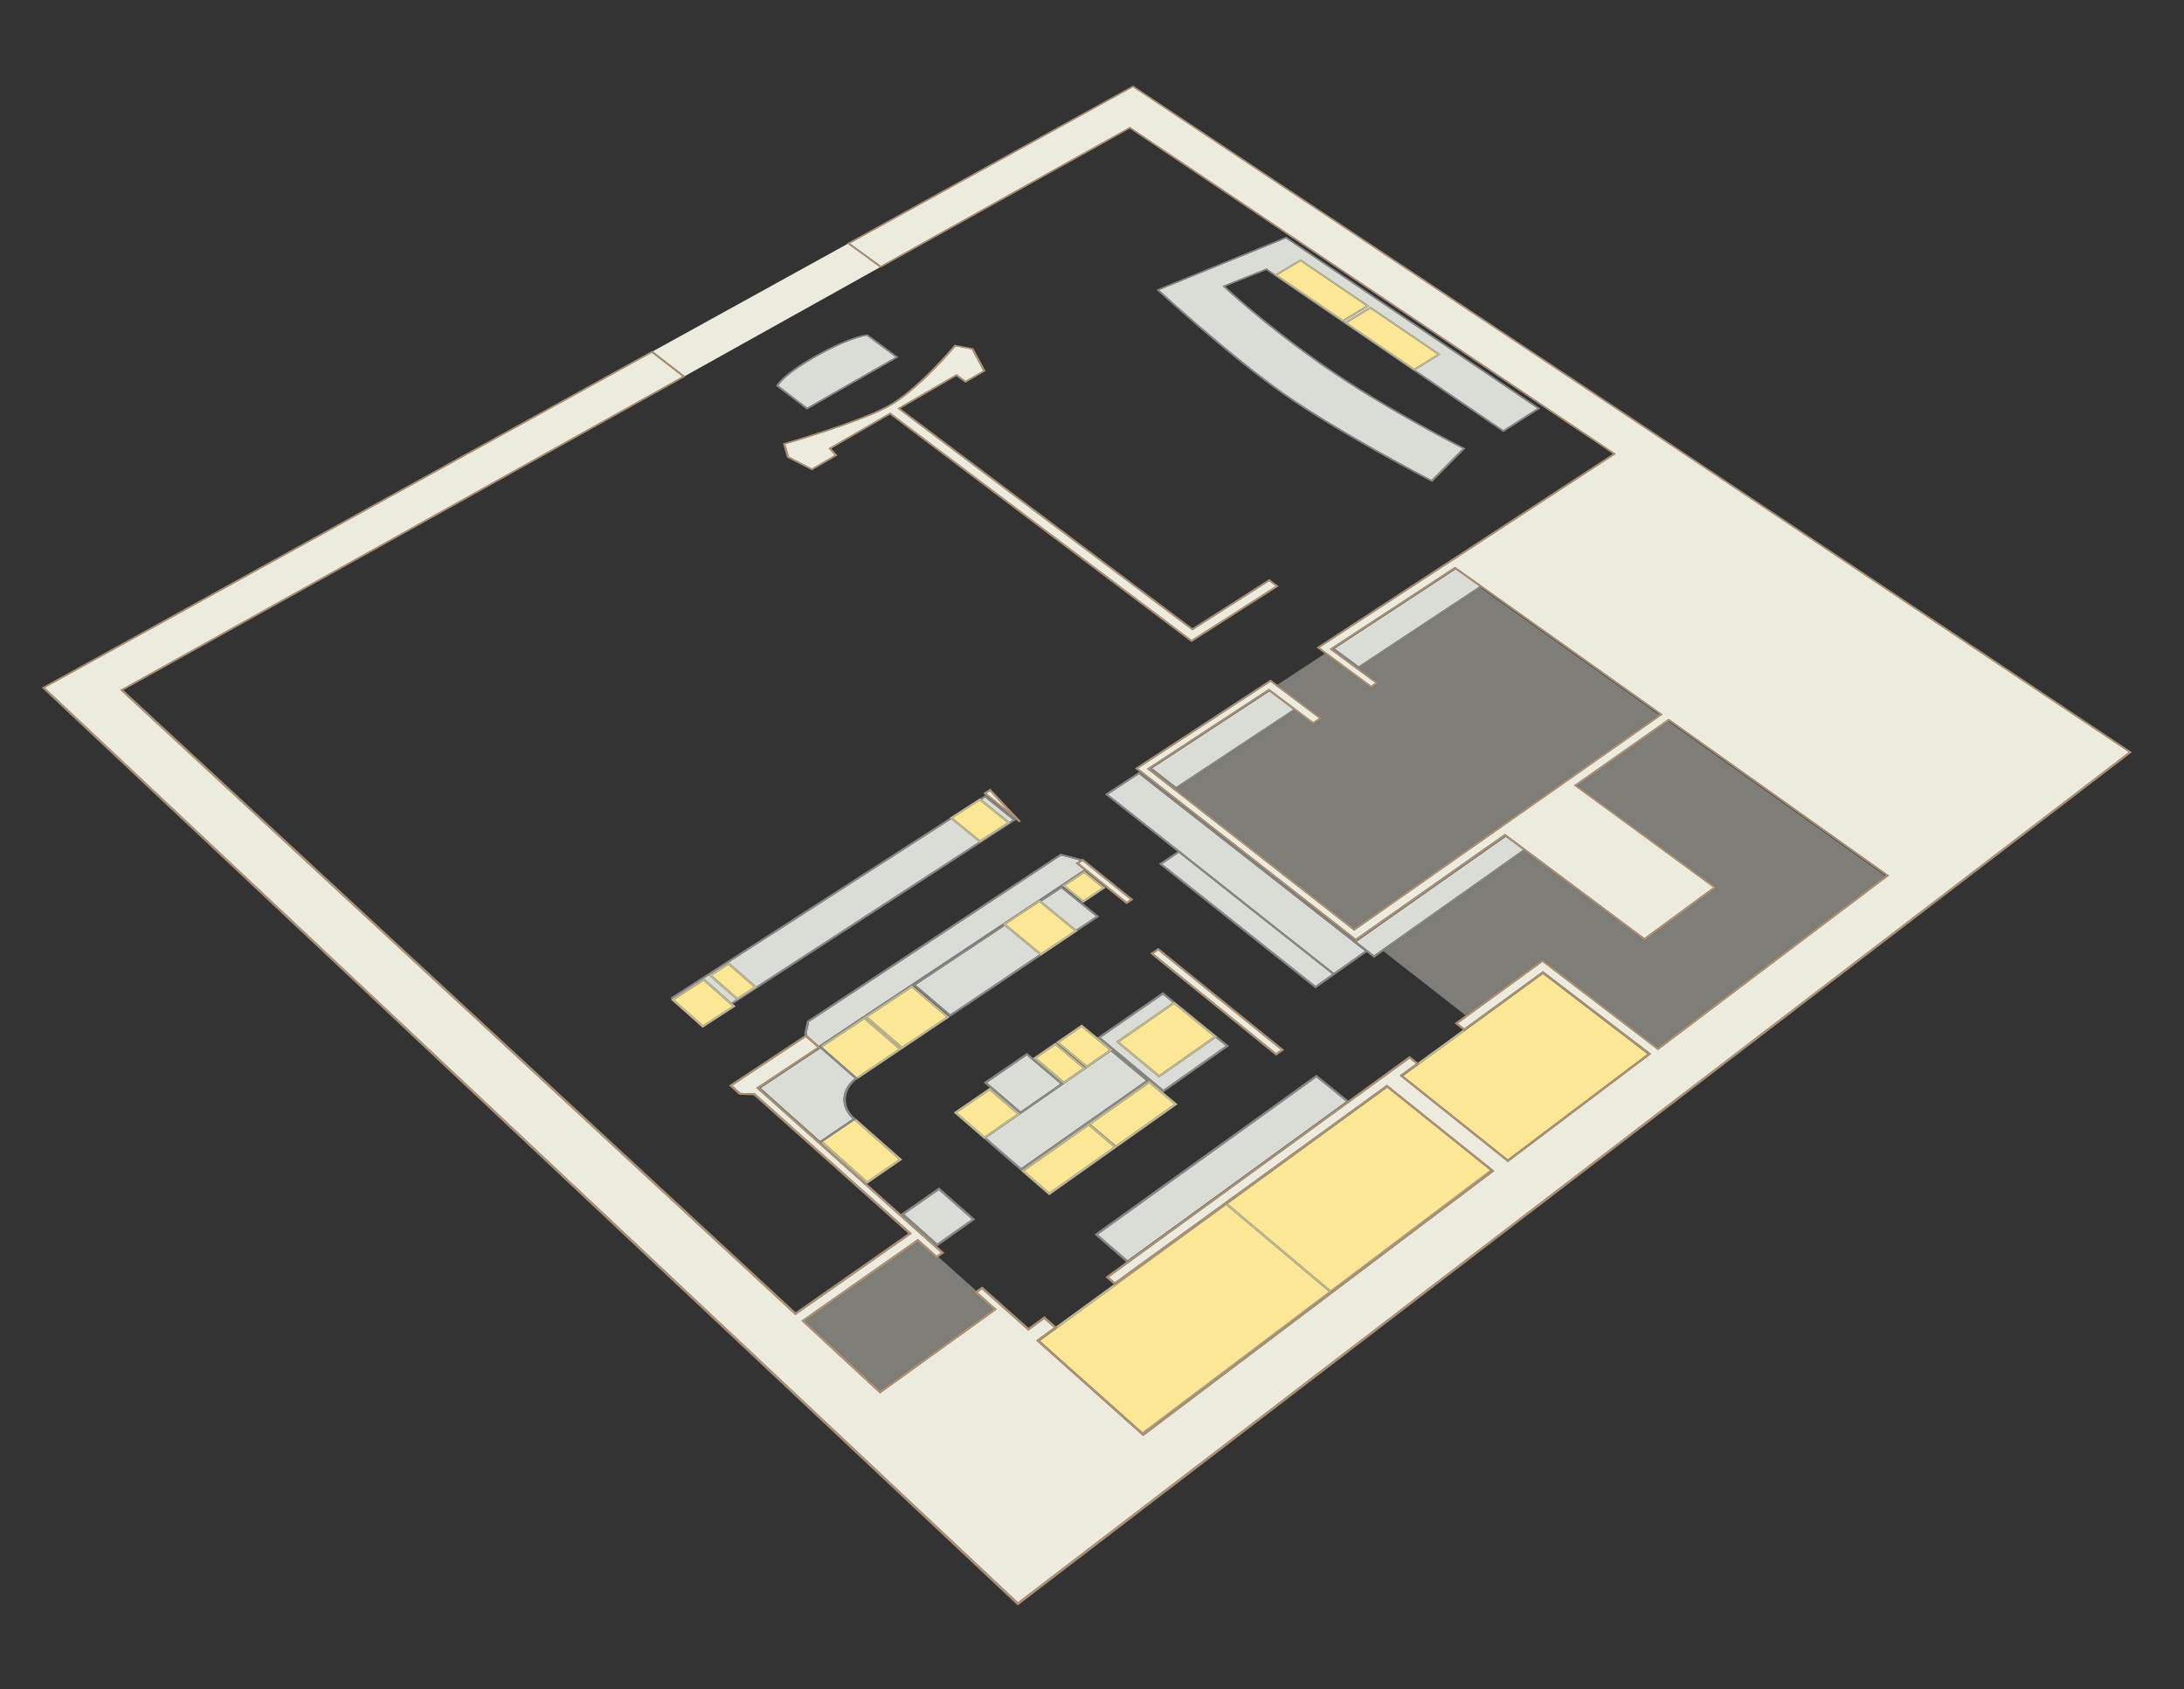<?xml version="1.0" encoding="utf-8"?>
<!-- Generator: Adobe Illustrator 15.0.0, SVG Export Plug-In . SVG Version: 6.00 Build 0)  -->
<!DOCTYPE svg PUBLIC "-//W3C//DTD SVG 1.1//EN" "http://www.w3.org/Graphics/SVG/1.1/DTD/svg11.dtd">
<svg version="1.1" id="Layer_1" xmlns="http://www.w3.org/2000/svg" xmlns:xlink="http://www.w3.org/1999/xlink" x="0px" y="0px"
	 width="1034.568px" height="800px" viewBox="0 0 1034.568 800" enable-background="new 0 0 1034.568 800" xml:space="preserve">
<rect x="0" y="0" width="1034.568" height="800" fill="#333333" stroke="none"/>
<g>
	<g>
		<g enable-background="new    ">
			<defs>
				<polygon id="SVGID_1_" enable-background="new    " points="19.791,325.668 537.353,40.175 1009.899,356.261 482.116,760.338 
									"/>
			</defs>
			<clipPath id="SVGID_2_">
				<use xlink:href="#SVGID_1_"  overflow="visible"/>
			</clipPath>
			<g clip-path="url(#SVGID_2_)">
				<g>
					<g>
						<g>
							<polyline fill="#DADCD6" points="511.626,407.518 502.677,405.181 383.28,483.938 382.107,489.296 382.303,490.419 
								387.898,495.312 513.467,411.938 509.626,408.842 511.626,407.518 							"/>
							<path fill="#898989" d="M514.167,412.503l-0.7-0.564l-125.569,83.374l0.376,0.329l21.24-14.106l22.523-14.959l0.321,0.272
								l0.208-0.138l-0.308-0.262l42.962-28.533l-0.246-0.203l17.446-11.585l0.246,0.201l10.174-6.757l0.309,0.251l0.22-0.146
								l-0.302-0.245l10.581-7.027l0.303,0.244L514.167,412.503 M512.487,406.947l-10.048-2.629l-120.151,79.216l-1.262,5.769
								l0.186,1.064l0.587-0.389l0.503,0.44l-0.196-1.123l1.173-5.358l119.397-78.757l8.949,2.337L512.487,406.947"/>
							<polyline id="floorplan-40319" fill="#FBE796" points="425.781,496.812 409.402,482.674 389.428,495.945 405.786,510.251 425.781,496.812 							
								"/>
							<path fill="#C1B995" d="M409.514,481.535l-21.24,14.106l0.013,0.012l0.458-0.305l0.683,0.597l19.974-13.271l16.379,14.138
								l-19.996,13.439l0.622,0.543c-0.105,0.075-0.209,0.15-0.312,0.227s-0.204,0.153-0.303,0.23
								c-0.1,0.078-0.198,0.156-0.294,0.235s-0.192,0.158-0.285,0.239l22.032-14.815l-17.782-15.341L409.514,481.535"/>
							<polyline opacity="0.4" fill="#EDEBDD" points="785.866,338.482 701.403,278.38 643.622,316.576 652.972,323.48 
								649.492,325.794 627.577,309.575 605.104,324.301 626.31,340.223 622.062,343.047 613.421,336.541 557.076,373.787 
								641.468,439.671 785.866,338.482 							"/>
							<polyline opacity="0.4" fill="#EDEBDD" points="893.092,414.781 790.316,341.648 747.1,372.026 813.127,420.33 
								779.007,445.432 722.319,403.04 655.29,450.462 694.238,480.869 730.651,454.407 785.325,496.104 893.092,414.781 							"/>
							<polyline opacity="0.4" fill="#EDEBDD" points="462.438,611.312 444.535,595.323 443.559,596.014 434.697,588.094 
								381.284,625.582 416.967,658.601 470.497,620.086 461.461,612.012 462.438,611.312 							"/>
							<path fill="#DADCD6" d="M728.313,193.41l-119.176-80.536l-60.069,24.502c1.094,1.003,3.79,3.463,7.598,6.856
								c3.82,3.404,8.768,7.754,14.346,12.521c5.604,4.789,11.851,10.003,18.229,15.098c6.409,5.121,12.95,10.119,19.095,14.437
								c6.14,4.314,13.153,8.82,20.33,13.209c7.206,4.407,14.574,8.696,21.375,12.548c6.825,3.867,13.073,7.292,18.003,9.952
								c4.941,2.667,8.551,4.561,10.081,5.359l14.782-14.873c-1.345-0.685-4.43-2.271-8.728-4.56
								c-4.288-2.284-9.778-5.265-15.941-8.746c-6.144-3.469-12.949-7.431-19.898-11.691c-6.92-4.243-13.978-8.778-20.66-13.416
								c-7.223-5.012-13.836-9.903-19.687-14.415c-5.825-4.492-10.899-8.612-15.077-12.11c-4.162-3.485-7.439-6.356-9.686-8.365
								c-2.241-2.004-3.459-3.154-3.507-3.198l-0.521-0.496l0.767-0.308l19.356-7.742l0.622-0.245l0.521,0.356l3.617,2.469
								l12.038-7.132l32.396,22.001l-12,7.271l0.655,0.448l11.999-7.274l33.136,22.504l-11.957,7.417l41.754,28.503L728.313,193.41"
								/>
							<path fill="#898989" d="M608.335,186.289c-6.145-4.317-12.686-9.316-19.095-14.437c-6.378-5.095-12.624-10.309-18.229-15.098
								c-5.578-4.767-10.525-9.117-14.346-12.521c-3.808-3.393-6.504-5.853-7.598-6.856l60.069-24.502l119.176,80.536
								l-16.208,10.349l-41.754-28.503l-0.438,0.271l-33.132-22.681l0.392-0.238l-0.655-0.448l-0.392,0.237l-32.389-22.173
								l0.347-0.205l-3.617-2.469l-0.521-0.356l-0.622,0.245l-19.356,7.742l-0.767,0.308l0.521,0.496
								c0.048,0.044,1.266,1.193,3.507,3.198c2.246,2.009,5.523,4.879,9.686,8.365c4.178,3.498,9.252,7.618,15.077,12.11
								c5.851,4.512,12.464,9.403,19.687,14.415c6.683,4.638,13.74,9.173,20.66,13.416c6.949,4.26,13.755,8.222,19.898,11.691
								c6.163,3.481,11.653,6.462,15.941,8.746c4.298,2.289,7.383,3.875,8.728,4.56l-14.782,14.873
								c-1.53-0.798-5.14-2.692-10.081-5.359c-4.93-2.66-11.178-6.084-18.003-9.952c-6.801-3.853-14.169-8.141-21.375-12.548
								C621.488,195.109,614.475,190.603,608.335,186.289 M729.625,193.463l-120.382-81.32l-61.445,25.058
								c0,0,2.049,1.896,5.532,5.031c3.495,3.144,8.442,7.541,14.226,12.529c5.812,5.013,12.477,10.628,19.358,16.167
								c6.919,5.569,14.058,11.059,20.755,15.768c6.729,4.73,14.472,9.672,22.318,14.433c7.883,4.783,15.867,9.382,23.022,13.395
								c7.183,4.028,13.522,7.461,18.072,9.89c4.561,2.435,7.314,3.857,7.314,3.857l15.782-15.893c0,0-2.287-1.148-6.188-3.196
								c-3.894-2.043-9.388-4.98-15.807-8.559c-6.396-3.567-13.704-7.768-21.253-12.355c-7.516-4.567-15.266-9.513-22.595-14.597
								c-7.294-5.059-13.948-9.979-19.819-14.505c-5.845-4.505-10.917-8.625-15.077-12.11c-4.146-3.473-7.392-6.32-9.599-8.297
								c-2.202-1.974-3.374-3.083-3.374-3.083l19.364-7.742l112.309,76.699L729.625,193.463"/>
							<path fill="#DADCD6" d="M348.811,473.398l-13.072-11.495l-2.286,1.472l13.069,11.511L348.811,473.398 M463.772,398.708
								l-13.173-10.748l-105.396,67.851l13.082,11.433L463.772,398.708 M479.829,388.276l-13.184-10.646l-1.64,1.056l13.183,10.656
								L479.829,388.276"/>
							<path fill="#898989" d="M450.599,387.96l-0.677-0.553l-132.347,85.161l0.665,0.592l15.207-9.79l0.006,0.005l2.286-1.472
								l-0.006-0.005l9.465-6.093l0.006,0.005L450.599,387.96 M481.271,388.336l-14.546-11.741l-2.397,1.542l0.677,0.548l1.64-1.056
								l13.184,10.646l-1.641,1.065l0.413,0.334l-14.416,9.369l-0.413-0.337l-105.486,68.535l0.355,0.31l-9.475,6.158l-0.354-0.312
								l-2.289,1.487l0.679,0.598L481.271,388.336"/>
							<path fill="#DADCD6" d="M492.346,452.074l-16.426-13.58l-42.166,28.018l16.39,13.926L492.346,452.074 M519.222,434.011
								l-16.446-13.362l-9.41,6.253l16.439,13.438L519.222,434.011"/>
							<path fill="#898989" d="M493.054,452.659l-0.708-0.585l-42.202,28.363l-16.39-13.926l42.166-28.018l-0.699-0.578
								l-42.962,28.533l0.308,0.262l17.486,14.863L493.054,452.659 M520.695,434.072l-17.547-14.249l-0.309-0.251l-10.174,6.757
								l0.7,0.572l9.41-6.253l16.446,13.362l-9.417,6.328l0.708,0.579L520.695,434.072"/>
							<polyline id="floorplan-40323" fill="#FBE796" points="425.842,549.141 404.72,530.505 389.726,540.672 410.827,559.472 425.842,549.141 							
								"/>
							<path fill="#C1B995" d="M427.392,549.207l-23.474-20.7c0.075,0.08,0.151,0.159,0.229,0.238
								c0.078,0.078,0.157,0.156,0.237,0.234c0.08,0.077,0.162,0.154,0.245,0.23c0.083,0.077,0.167,0.153,0.252,0.229
								c0.051,0.045,0.104,0.089,0.157,0.133c0.054,0.043,0.108,0.086,0.163,0.129c0.055,0.043,0.11,0.085,0.166,0.127
								c0.055,0.043,0.111,0.085,0.166,0.128l-0.812,0.55l21.122,18.636l-15.015,10.331l-21.101-18.8l-0.835,0.566l21.821,19.452
								L427.392,549.207"/>
							<polyline fill="#DADCD6" points="460.4,577.462 444.707,563.628 428.31,575.049 443.989,589.018 460.4,577.462 							"/>
							<path fill="#898989" d="M428.31,575.049l16.397-11.421l15.693,13.834l-16.412,11.556L428.31,575.049 M461.969,577.529
								l-17.164-15.122l-18.062,12.574l17.146,15.285L461.969,577.529"/>
							<polyline fill="#DADCD6" points="502.372,513.308 486.403,499.805 467.498,512.768 483.453,526.425 502.372,513.308 							
								"/>
							<path fill="#898989" d="M467.498,512.768l18.905-12.963l15.969,13.503l-18.919,13.117L467.498,512.768 M489.364,501.09
								l-2.886-2.439l-20.505,14.053l2.883,2.47l13.831,11.845l20.515-14.224l-13.844-11.7L489.364,501.09"/>
							<polyline fill="#DADCD6" points="580.659,495.328 575.913,491.453 549.048,510.329 528.688,493.418 555.536,474.818 
								550.872,471.011 521.328,491.413 551.086,516.176 580.659,495.328 							"/>
							<path fill="#898989" d="M555.536,474.818l0.651-0.452l20.377,16.629l-0.651,0.458l4.746,3.875l-29.573,20.848l-29.758-24.763
								l29.544-20.402L555.536,474.818 M582.173,495.393l-31.26-25.508l-31.097,21.464l7.195,5.99l17.408,14.494l6.624,5.515
								L582.173,495.393"/>
							<polyline fill="#DADCD6" points="542.896,511.768 526.266,497.916 467.138,538.933 483.725,553.289 542.896,511.768 							
								"/>
							<path fill="#898989" d="M467.138,538.933l59.128-41.017l16.629,13.852l-59.17,41.521L467.138,538.933 M544.42,511.833
								l-17.408-14.494l-12.267,8.509l-0.69-0.579l-0.207,0.143l0.691,0.58l-10.648,7.386l-0.69-0.583l-20.515,14.224l0.69,0.59
								l-17.092,11.856l-0.689-0.597l18.059,15.638l-0.007-0.006l31.519-22.128L544.42,511.833"/>
							<path fill="#DADCD6" d="M424.274,169.128l-13.684-10.177c-0.469,0.073-1.308,0.229-2.522,0.546
								c-1.214,0.317-2.804,0.794-4.774,1.511c-1.972,0.717-4.325,1.674-7.066,2.949c-2.745,1.277-5.88,2.875-9.414,4.872
								c-3.53,1.996-6.387,3.786-8.696,5.367c-2.313,1.583-4.077,2.956-5.418,4.115c-1.343,1.16-2.262,2.104-2.885,2.83
								c-0.624,0.726-0.952,1.233-1.113,1.517l13.661,10.44L424.274,169.128"/>
							<path fill="#898989" d="M368.701,182.658c0.161-0.284,0.489-0.791,1.113-1.517c0.624-0.726,1.542-1.67,2.885-2.83
								c1.341-1.159,3.105-2.531,5.418-4.115c2.31-1.581,5.167-3.371,8.696-5.367c3.533-1.998,6.669-3.595,9.414-4.872
								c2.741-1.275,5.095-2.232,7.066-2.949c1.97-0.716,3.56-1.194,4.774-1.511c1.214-0.316,2.053-0.473,2.522-0.546l13.684,10.177
								l-41.912,23.97L368.701,182.658 M425.572,169.18l-14.633-10.878c0,0-0.498,0.038-1.503,0.242
								c-1.006,0.204-2.522,0.574-4.559,1.24c-2.039,0.666-4.601,1.627-7.701,3.014c-3.104,1.389-6.751,3.206-10.958,5.583
								c-4.216,2.383-7.485,4.476-10.017,6.274c-2.537,1.803-4.331,3.309-5.597,4.517c-1.267,1.209-2.003,2.119-2.422,2.727
								c-0.419,0.607-0.521,0.912-0.521,0.912l14.59,11.156L425.572,169.18"/>
							<polyline fill="#DADCD6" points="612.715,336.019 601.303,327.426 545.717,363.863 557.113,372.756 612.715,336.019 							
								"/>
							<path fill="#898989" d="M545.717,363.863l55.586-36.438l11.412,8.593l-55.602,36.738L545.717,363.863 M613.421,336.541
								l-12.33-9.283l-56.326,36.917l12.312,9.612L613.421,336.541"/>
							<polyline fill="#DADCD6" points="700.927,277.735 689.503,269.607 632.198,307.172 643.617,315.601 700.927,277.735 							
								"/>
							<path fill="#898989" d="M632.198,307.172l57.305-37.565l11.424,8.127l-57.31,37.866L632.198,307.172 M701.632,278.229
								l-12.341-8.78l-58.005,38.018l12.336,9.11l57.781-38.196L701.632,278.229"/>
							<polyline fill="#DADCD6" points="646.594,450.416 539.554,366.604 524.854,376.234 631.855,460.813 646.594,450.416 							
								"/>
							<path fill="#898989" d="M524.854,376.234l14.7-9.63l107.04,83.812l-14.738,10.397L524.854,376.234 M641.694,445.482
								l-102.103-79.907l-16.179,10.594l34.305,27.13l0.731-0.49l74.137,58.602l14.859-10.487l-6.383-4.998L641.694,445.482"/>
							<polyline fill="#DADCD6" points="631.096,461.349 558.413,403.868 550.477,409.192 623.146,466.957 631.096,461.349 							
								"/>
							<path fill="#898989" d="M550.477,409.192l7.937-5.324l72.683,57.48l-7.95,5.608L550.477,409.192 M632.586,461.411
								l-74.137-58.602l-0.731,0.49l-8.697,5.832l74.12,58.946L632.586,461.411"/>
							<polyline fill="#DADCD6" points="721.571,402.481 713.262,396.268 642.542,445.988 650.85,452.489 721.571,402.481 							
								"/>
							<path fill="#898989" d="M642.542,445.988l70.72-49.721l8.31,6.214l-70.722,50.008L642.542,445.988 M722.319,403.04
								l-9.372-7.008l-70.72,49.71l-0.428-0.334l-0.105,0.074l-0.632,0.443l6.383,4.998l3.414,2.673l4.431-3.135L722.319,403.04"/>
							<polyline fill="#DADCD6" points="637.742,521.661 623.585,510.2 520.034,584.714 534.152,596.934 637.742,521.661 							"/>
							<path fill="#898989" d="M520.034,584.714L623.585,510.2l14.157,11.461l-103.59,75.272L520.034,584.714 M638.679,521.246
								l-15.089-12.209l-105.129,75.609l15.047,13.03L638.679,521.246"/>
							<path fill="#DADCD6" d="M404.92,510.763l-16.299-14.261l-28.32,18.817l28.159,25.098l15.498-10.503
								c-1.565-1.403-2.708-2.974-3.436-4.622c-0.727-1.646-1.04-3.368-0.947-5.082c0.093-1.71,0.59-3.411,1.485-5.016
								C401.954,513.593,403.243,512.087,404.92,510.763"/>
							<path fill="#898989" d="M360.301,515.319l28.32-18.817l16.299,14.261c-1.677,1.324-2.966,2.83-3.86,4.432
								c-0.895,1.604-1.392,3.306-1.485,5.016c-0.093,1.714,0.22,3.437,0.947,5.082c0.728,1.648,1.87,3.219,3.436,4.622
								l-15.498,10.503L360.301,515.319 M406.407,510.794l-0.622-0.543l-16.358-14.306l-0.683-0.597l-0.458,0.305l0.458,0.399
								l-28.958,19.239l29.105,25.946l0.835-0.566l14.994-10.167l0.812-0.55c-0.055-0.043-0.11-0.085-0.166-0.128
								c-0.055-0.042-0.111-0.084-0.166-0.127c-0.055-0.043-0.109-0.086-0.163-0.129c-0.054-0.044-0.106-0.088-0.157-0.133
								c-0.085-0.075-0.17-0.151-0.252-0.229c-0.083-0.076-0.165-0.153-0.245-0.23c-0.08-0.078-0.159-0.156-0.237-0.234
								c-0.078-0.079-0.154-0.158-0.229-0.238c-1.198-1.271-2.059-2.663-2.59-4.11c-0.53-1.445-0.732-2.945-0.612-4.434
								c0.12-1.486,0.56-2.96,1.312-4.355c0.752-1.394,1.816-2.71,3.185-3.882c0.093-0.081,0.188-0.16,0.285-0.239
								s0.195-0.157,0.294-0.235c0.099-0.077,0.2-0.154,0.303-0.23S406.302,510.869,406.407,510.794"/>
							<polyline id="floorplan-40308" fill="#FBE796" points="647.231,144.842 616.115,123.7 605.016,130.279 636.126,151.568 647.231,144.842 							"/>
							<path fill="#C1B995" d="M605.016,130.279l11.1-6.579l31.116,21.142l-11.105,6.726L605.016,130.279 M648.519,144.889
								l-32.396-22.001l-12.038,7.132l-0.347,0.205l32.389,22.173l0.392-0.237L648.519,144.889"/>
							<polyline id="floorplan-40304" fill="#FBE796" points="681.008,167.791 649.174,146.161 638.067,152.896 669.898,174.678 681.008,167.791 							
								"/>
							<path fill="#C1B995" d="M638.067,152.896l11.106-6.735l31.834,21.629l-11.109,6.888L638.067,152.896 M682.309,167.838
								l-33.136-22.504l-11.999,7.274l-0.392,0.238l33.132,22.681l0.438-0.271L682.309,167.838"/>
							<polyline id="floorplan-40318" fill="#FBE796" points="522.223,420.439 513.588,413.473 504.53,419.492 513.162,426.497 522.223,420.439 							
								"/>
							<path fill="#C1B995" d="M504.53,419.492l9.058-6.02l8.635,6.967l-9.062,6.058L504.53,419.492 M523.688,420.501l-9.738-7.853
								l-0.303-0.244l-10.581,7.027l0.302,0.245l9.734,7.903L523.688,420.501"/>
							<polyline id="floorplan-40314" fill="#FBE796" points="509.036,440.856 492.351,427.211 476.45,437.774 493.123,451.552 509.036,440.856 							
								"/>
							<path fill="#C1B995" d="M476.45,437.774l15.901-10.563l16.685,13.646l-15.913,10.695L476.45,437.774 M510.514,440.918
								l-0.708-0.579l-16.439-13.438l-0.7-0.572l-0.246-0.201l-17.446,11.585l0.246,0.203l0.699,0.578l16.426,13.58l0.708,0.585
								L510.514,440.918"/>
							<polyline id="floorplan-40310" fill="#FBE796" points="477.15,389.611 464.143,379.09 451.261,387.383 464.26,397.984 477.15,389.611 							"/>
							<path fill="#C1B995" d="M451.261,387.383l12.881-8.292l13.008,10.521l-12.89,8.373L451.261,387.383 M478.601,389.676
								l-0.413-0.334l-13.183-10.656l-0.677-0.548l-0.104-0.084l-14.405,9.269l0.104,0.085l0.677,0.553l13.173,10.748l0.413,0.337
								L478.601,389.676"/>
							<polyline id="floorplan-40312" fill="#FBE796" points="357.144,467.49 345.055,456.919 337.226,461.961 349.308,472.58 357.144,467.49 							"/>
							<path fill="#C1B995" d="M337.226,461.961l7.829-5.042l12.089,10.571l-7.836,5.09L337.226,461.961 M358.641,467.553
								l-0.355-0.31l-13.082-11.433l-0.006-0.005l-9.465,6.093l0.006,0.005l13.072,11.495l0.354,0.312L358.641,467.553"/>
							<polyline id="floorplan-40306" fill="#FBE796" points="346.959,476.53 333.297,464.491 319.338,473.482 332.985,485.618 346.959,476.53 							"/>
							<path fill="#C1B995" d="M319.338,473.482l13.959-8.991l13.662,12.039l-13.975,9.088L319.338,473.482 M348.462,476.594
								l-1.26-1.11l-0.679-0.598l-13.069-11.511l-0.006-0.005l-15.207,9.79l-0.403,0.259l14.996,13.343L348.462,476.594"/>
							<polyline id="floorplan-40299" fill="#FBE796" points="448.331,481.656 431.93,467.704 410.968,481.633 427.349,495.758 448.331,481.656 							
								"/>
							<path fill="#C1B995" d="M410.968,481.633l20.961-13.929l16.401,13.952l-20.982,14.102L410.968,481.633 M449.843,481.715
								l-17.485-14.866l-0.321-0.272l-22.523,14.959l-0.051,0.034l17.782,15.341L449.843,481.715"/>
							<polyline id="floorplan-411" fill="#FBE796" points="525.497,497.275 512.402,486.367 501.717,493.709 514.806,504.688 525.497,497.275 							
								"/>
							<path fill="#C1B995" d="M501.717,493.709l10.685-7.342l13.095,10.908l-10.691,7.412L501.717,493.709 M527.012,497.339
								l-7.195-5.99l-7.354-6.122l-12.259,8.419l13.851,11.623l0.69,0.579L527.012,497.339"/>
							<polyline id="floorplan-423" fill="#FBE796" points="513.018,505.927 499.93,494.937 490.875,501.158 503.957,512.209 513.018,505.927 							
								"/>
							<path fill="#C1B995" d="M490.875,501.158l9.056-6.222l13.088,10.99l-9.061,6.282L490.875,501.158 M514.539,505.991
								l-0.691-0.58l-13.85-11.624l-10.634,7.303l-0.007,0.004l13.844,11.7l0.69,0.583L514.539,505.991"/>
							<polyline id="floorplan-40302" fill="#FBE796" points="481.841,527.543 468.771,516.345 453.312,526.966 466.371,538.269 481.841,527.543 							
								"/>
							<path fill="#C1B995" d="M453.312,526.966l15.46-10.621l13.069,11.198l-15.47,10.726L453.312,526.966 M483.376,527.607
								l-0.69-0.59l-13.831-11.845L451.777,526.9l13.818,11.967l0.689,0.597L483.376,527.607"/>
							<polyline id="floorplan-426" fill="#FBE796" points="575.055,490.933 556.148,475.496 530.201,493.481 549.092,509.165 575.055,490.933 							
								"/>
							<path fill="#C1B995" d="M530.201,493.481l25.947-17.985l18.906,15.437l-25.963,18.232L530.201,493.481 M576.564,490.995
								l-20.377-16.629l-0.651,0.452l-26.848,18.6l20.359,16.911l26.865-18.876L576.564,490.995"/>
							<polyline id="floorplan-40322" fill="#FBE796" points="556.275,522.913 544.375,513 516.704,532.437 528.593,542.519 556.275,522.913 							"/>
							<path fill="#C1B995" d="M516.704,532.437L544.375,513l11.9,9.913l-27.683,19.605L516.704,532.437 M557.813,522.983
								l-6.77-5.636l-6.624-5.515l-29.254,20.538l0.591-0.415l13.38,11.349L557.813,522.983"/>
							<polyline id="floorplan-40325" fill="#FBE796" points="527.585,543.232 515.696,533.145 485.201,554.565 497.074,564.842 527.585,543.232 							
								"/>
							<path fill="#C1B995" d="M485.201,554.565l30.496-21.421l11.889,10.088l-30.511,21.609L485.201,554.565 M529.137,543.305
								l-13.38-11.349l-0.591,0.415l-31.519,22.128l0.007,0.006l13.355,11.565L529.137,543.305"/>
							<polyline id="floorplan-40293" fill="#FBE796" points="705.885,554.19 657.116,515.077 581.606,570.131 630.331,611.157 705.885,554.19 							"/>
							<path fill="#C1B995" d="M657.116,515.077l-0.117-0.094l-75.662,54.92l0.27,0.228L657.116,515.077 M706.286,554.512
								l-0.401-0.321l-75.554,56.967l0.4,0.338L706.286,554.512"/>
							<polyline id="floorplan-40297" fill="#FBE796" points="780.435,499.186 730.888,461.29 664.675,509.566 714.239,549.125 780.435,499.186 							
								"/>
							<polyline fill="#C1B995" points="780.603,499.059 730.939,461.077 693.681,488.24 693.029,487.729 671.677,503.29 
								672.328,503.808 664.558,509.473 664.675,509.566 730.888,461.29 780.435,499.186 714.239,549.125 780.603,499.059 							
								"/>
							<polyline id="floorplan-40295" fill="#FBE796" points="629.535,611.758 580.812,570.711 492.584,635.038 541.177,678.38 629.535,611.758 							
								"/>
							<polyline fill="#C1B995" points="630.731,611.495 630.331,611.157 581.606,570.131 581.337,569.903 528.008,608.614 
								527.614,608.271 500.214,628.237 500.862,628.813 492.467,634.934 492.584,635.038 580.812,570.711 629.535,611.758 
								541.177,678.38 541.576,678.736 630.731,611.495 							"/>
							<path fill="#EDEBDD" d="M416.865,126.561l-15.249-11.135l-92.412,50.986l15.144,11.743L416.865,126.561 M1008.481,356.203
								L785.74,207.151L536.688,41.258l-134.103,74.003l14.664,10.703L534.607,60.53l0.633-0.353l0.592,0.401L764.65,214.514
								l0.703,0.468l-0.64,0.418L625.04,306.727l24.445,18.083l2.087-1.388l-20.981-15.5l-0.693-0.512l0.694-0.456l58.005-38
								l0.669-0.438l0.694,0.493l96.804,68.844l0.739,0.526l-0.668,0.469L642.208,440.249l-0.736,0.517l-0.74-0.578l-96.701-75.531
								l-0.692-0.541l0.735-0.481l56.324-36.899l0.709-0.464l0.692,0.521l20.263,15.249l2.832-1.882l-23.035-17.304l-62.8,41.083
								l103.172,80.7l69.975-49.161l0.711-0.499l0.742,0.555l65.277,48.792l32.723-24.061l-65.247-47.755l-0.741-0.543l0.688-0.483
								l43.445-30.523l0.668-0.469l0.741,0.527l102.772,73.088l0.792,0.563l-0.666,0.503L786.12,496.71l-0.726,0.547l-0.794-0.605
								l-53.908-41.132l-40.119,29.171l3.078,2.409l36.52-26.609l0.72-0.525l0.769,0.588l49.664,37.963l0.794,0.607l-0.72,0.543
								l-66.363,50.093l-0.754,0.569l-0.795-0.635l-49.682-39.671l-0.769-0.614l0.754-0.549l7.021-5.116l-3.078-2.445
								L525.251,604.898l2.812,2.449l128.167-92.981l0.757-0.551l0.769,0.616l49.287,39.509l0.794,0.638l-0.757,0.571
								L542.369,679.443l-0.843,0.636l-0.793-0.707l-49.107-43.825l-0.765-0.683l0.841-0.613l7.558-5.507l-4.59-4.074l-6.716,4.878
								l-0.841,0.61l-0.762-0.68l-21.194-18.903l-2.105,1.505l8.286,7.4l0.755,0.675l-0.842,0.605l-53.531,38.536l-0.87,0.627
								l-0.753-0.697l-35.681-33.035l-0.739-0.685l0.868-0.609l53.411-37.466l0.84-0.59l0.742,0.663l8.122,7.254l2.103-1.483
								l-86.81-77.43l-0.694-0.618l0.834-0.554l28.138-18.685l-5.557-4.863l-34.813,23.028l3.869,3.464l6.443,0.269l0.447,0.024
								l0.288,0.257l73.218,65.396l0.733,0.655l-0.84,0.588l-53.4,37.383l-0.868,0.607l-0.73-0.677L57.612,327.322l-0.567-0.525
								l0.838-0.467l265.45-148.003l-14.561-11.296L21.196,325.726l461.006,433.18L1008.481,356.203"/>
							<path fill="#AE9275" d="M401.322,115.211l-92.41,50.974L401.322,115.211 M324.638,178.379L535.199,60.931l228.823,154.001
								l-140.37,91.739l3.925,2.904l21.915,16.22l3.479-2.314l-9.35-6.904l-12.336-9.11l58.005-38.018l12.341,8.78l84.463,60.093
								L641.468,439.671l-84.392-65.884l-12.312-9.612l56.326-36.917l12.33,9.283l8.642,6.506l4.247-2.824l-21.205-15.921
								l-3.231-2.426l-64.248,42.009L641.8,445.408l0.428,0.334l70.72-49.71l9.372,7.008l56.688,42.392l34.12-25.102L747.1,372.026
								l43.217-30.377l0.229-0.161l102.774,73.122l-107.994,81.494l-54.674-41.696l-36.413,26.462l-5.171,3.758l3.962,3.103
								l0.651,0.511l37.259-27.163l49.663,37.981l-66.363,50.066l-49.564-39.559l-0.117-0.094l7.771-5.665l-0.651-0.518
								l-3.961-3.146l-29.037,21.103l-105.171,76.431l-9.843,7.153l3.949,3.44l0.394,0.344l53.329-38.711l75.662-54.92l0.117,0.094
								l48.769,39.113l0.401,0.321l-75.555,56.983l-89.155,67.241l-0.399-0.356l-48.593-43.342l-0.117-0.104l8.395-6.12
								l-0.648-0.576l-5.47-4.852l-7.552,5.482l-21.945-19.562l-2.808,2.007l-0.978,0.699l9.036,8.074l-53.529,38.515
								l-35.684-33.019l53.414-37.488l8.861,7.92l0.977-0.69l2.805-1.98l-3.451-3.076l-17.146-15.285l-16.032-14.291l-21.821-19.452
								l-29.105-25.946l28.958-19.239l-0.458-0.399l-0.013-0.012l-0.376-0.329l-5.595-4.894l-0.503-0.44l-0.587,0.389l-35.88,23.722
								l4.846,4.342l6.893,0.293l73.214,65.428l-53.397,37.361L58.45,326.854L324.638,178.379 M402.584,115.261l134.103-74.003
								L785.74,207.151l222.741,149.051l-526.28,402.703L21.196,325.726l287.576-158.695l14.561,11.296L57.883,326.33l-0.838,0.467
								l0.567,0.525L376.019,622.12l0.73,0.677l0.868-0.607l53.4-37.383l0.84-0.588l-0.733-0.655l-73.218-65.396l-0.288-0.257
								l-0.447-0.024l-6.443-0.269l-3.869-3.464l34.813-23.028l5.557,4.863l-28.138,18.685l-0.834,0.554l0.694,0.618l86.81,77.43
								l-2.103,1.483l-8.122-7.254l-0.742-0.663l-0.84,0.59l-53.411,37.466l-0.868,0.609l0.739,0.685l35.681,33.035l0.753,0.697
								l0.87-0.627l53.531-38.536l0.842-0.605l-0.755-0.675l-8.286-7.4l2.105-1.505l21.194,18.903l0.762,0.68l0.841-0.61
								l6.716-4.878l4.59,4.074l-7.558,5.507l-0.841,0.613l0.765,0.683l49.107,43.825l0.793,0.707l0.843-0.636L707.08,555.149
								l0.757-0.571l-0.794-0.638l-49.287-39.509l-0.769-0.616l-0.757,0.551l-128.167,92.981l-2.812-2.449l142.481-103.601
								l3.078,2.445l-7.021,5.116l-0.754,0.549l0.769,0.614l49.682,39.671l0.795,0.635l0.754-0.569l66.363-50.093l0.72-0.543
								l-0.794-0.607l-49.664-37.963l-0.769-0.588l-0.72,0.525l-36.52,26.609l-3.078-2.409l40.119-29.171l53.908,41.132l0.794,0.605
								l0.726-0.547l107.991-81.537l0.666-0.503l-0.792-0.563l-102.772-73.088l-0.741-0.527l-0.668,0.469l-43.445,30.523
								l-0.688,0.483l0.741,0.543l65.247,47.755l-32.723,24.061l-65.277-48.792l-0.742-0.555l-0.711,0.499l-69.975,49.161
								l-103.172-80.7l62.8-41.083l23.035,17.304l-2.832,1.882l-20.263-15.249l-0.692-0.521l-0.709,0.464l-56.324,36.899
								l-0.735,0.481l0.692,0.541l96.701,75.531l0.74,0.578l0.736-0.517l144.627-101.401l0.668-0.469l-0.739-0.526L689.96,269.01
								l-0.694-0.493l-0.669,0.438l-58.005,38l-0.694,0.456l0.693,0.512l20.981,15.5l-2.087,1.388l-24.445-18.083L764.714,215.4
								l0.64-0.418l-0.703-0.468L535.832,60.578l-0.592-0.401l-0.633,0.353l-117.359,65.434L402.584,115.261 M1009.899,356.261
								L786.366,206.74L536.727,40.52l-135.405,74.691l0.294,0.215l15.249,11.135l0.292,0.213l-92.519,51.605l-0.29-0.225
								l-15.144-11.743l-0.292-0.227L19.791,325.668l462.326,434.67L1009.899,356.261"/>
							<path fill="#EDEBDD" d="M460.366,165.453l-7.723-1.489c-0.474,0.563-1.863,2.198-3.893,4.447
								c-2.036,2.254-4.719,5.128-7.776,8.162c-3.067,3.043-6.511,6.247-10.051,9.144c-3.551,2.905-7.196,5.498-10.647,7.302
								c-3.447,1.803-7.945,3.718-12.816,5.594c-4.881,1.88-10.136,3.722-15.079,5.372c-4.953,1.653-9.59,3.114-13.223,4.229
								c-3.637,1.117-6.263,1.886-7.185,2.153l1.737,5.948l10.877,5.608l10.933-6.352l-2.949-3.234l29.112-16.87L564.452,303.13
								l39.938-25.565l-3.178-2.335l-36.395,23.245L425.202,193.429l27.909-16.172l4.294,3.173l8.391-4.876L460.366,165.453"/>
							<path fill="#AE9275" d="M373.71,216.315l-1.737-5.948c0.922-0.268,3.548-1.037,7.185-2.153
								c3.632-1.115,8.27-2.576,13.223-4.229c4.943-1.65,10.198-3.491,15.079-5.372c4.871-1.876,9.37-3.791,12.816-5.594
								c3.451-1.804,7.097-4.397,10.647-7.302c3.54-2.896,6.984-6.101,10.051-9.144c3.057-3.033,5.741-5.908,7.776-8.162
								c2.03-2.249,3.419-3.884,3.893-4.447l7.723,1.489l5.43,10.1l-8.391,4.876l-4.294-3.173l-27.909,16.172l139.616,105.046
								l36.395-23.245l3.178,2.335l-39.938,25.565L421.684,195.468l-29.112,16.87l2.949,3.234l-10.933,6.352L373.71,216.315
								 M461.082,164.967l-8.9-1.713l-0.172,0.214c-0.043,0.053-1.172,1.412-3.066,3.539c-1.898,2.132-4.567,5.039-7.684,8.179
								c-3.127,3.151-6.706,6.54-10.407,9.614c-3.712,3.084-7.544,5.852-11.156,7.741c-3.624,1.896-8.426,3.917-13.603,5.888
								c-5.188,1.975-10.751,3.897-15.878,5.586c-5.136,1.693-9.831,3.151-13.266,4.193c-3.439,1.042-5.611,1.667-5.697,1.69
								L370.898,210l1.952,6.679l11.757,6.062l12.134-7.052l-2.951-3.234l27.802-16.117L564.42,304.095l41.34-26.474l-4.532-3.329
								l-36.377,23.224L426.517,193.482l26.517-15.372l4.301,3.18l9.547-5.551L461.082,164.967"/>
							<polyline fill="#EDEBDD" points="606.796,497.186 548.643,450.097 546.353,451.662 604.503,498.817 606.796,497.186 							
								"/>
							<path fill="#AE9275" d="M546.353,451.662l2.29-1.565l58.153,47.089l-2.293,1.632L546.353,451.662 M608.311,497.25
								l-59.626-48.258l-3.817,2.607l59.621,48.371L608.311,497.25"/>
							<polyline fill="#EDEBDD" points="535.43,425.967 512.81,407.758 511.083,408.902 533.701,427.131 535.43,425.967 							"/>
							<path fill="#AE9275" d="M511.083,408.902l1.727-1.145l22.62,18.209l-1.729,1.164L511.083,408.902 M536.904,426.033
								l-24.036-19.339l-0.381,0.253l-0.861,0.57l-2,1.324l3.841,3.097l0.7,0.564l19.492,15.716L536.904,426.033"/>
							<polyline fill="#EDEBDD" points="468.889,374.672 467.212,375.75 478.428,384.799 468.889,374.672 							"/>
							<path fill="#AE9275" d="M467.212,375.75l1.677-1.079l9.539,10.127L467.212,375.75 M469.077,373.569l-3.3,2.122l17.022,13.738
								l0.801-0.459L469.077,373.569"/>
						</g>
					</g>
				</g>
			</g>
		</g>
	</g>
</g>
</svg>
